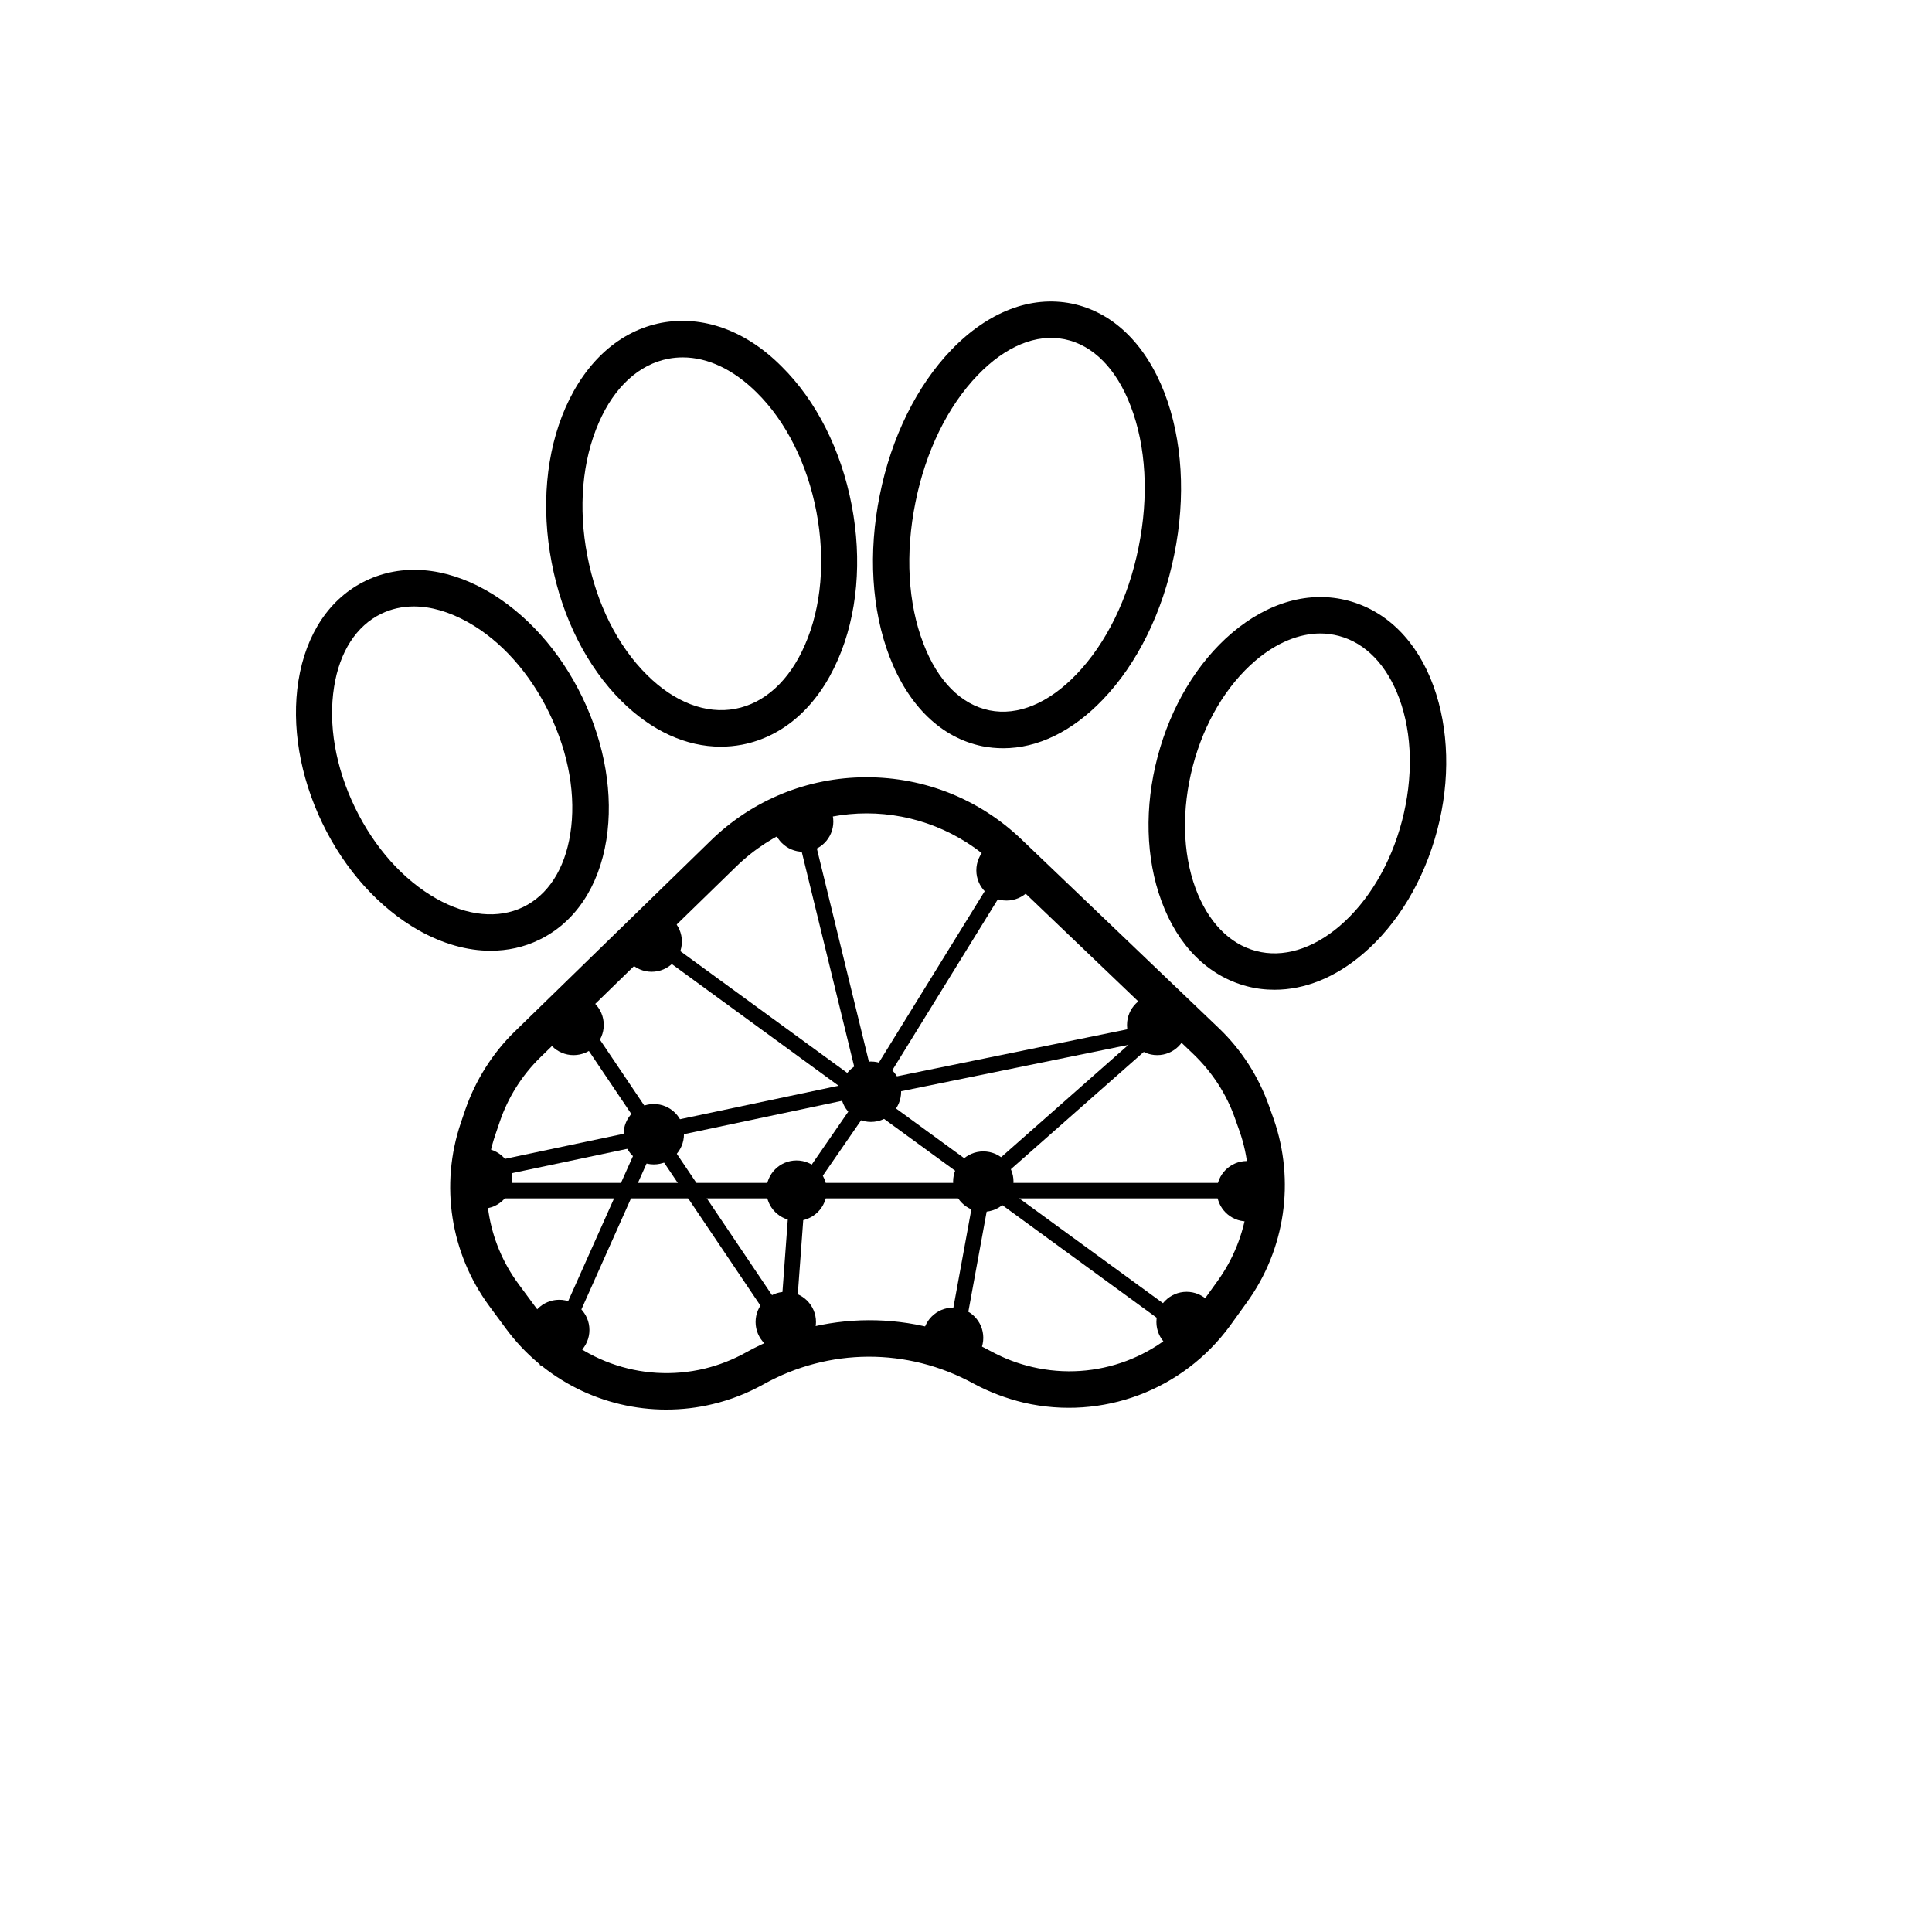 <svg xmlns="http://www.w3.org/2000/svg" xmlns:xlink="http://www.w3.org/1999/xlink" width="500" zoomAndPan="magnify" viewBox="0 0 375 375" height="500" preserveAspectRatio="xMidYMid meet" version="1.0"><defs><clipPath id="04e2f92848"><path d="M 184.996 223.488 L 196.719 223.488 L 196.719 235.211 L 184.996 235.211 Z M 184.996 223.488 " clip-rule="nonzero"/></clipPath><clipPath id="898cdbeba7"><path d="M 190.855 223.488 C 187.621 223.488 184.996 226.109 184.996 229.348 C 184.996 232.586 187.621 235.211 190.855 235.211 C 194.094 235.211 196.719 232.586 196.719 229.348 C 196.719 226.109 194.094 223.488 190.855 223.488 Z M 190.855 223.488 " clip-rule="nonzero"/></clipPath><clipPath id="cf56757d13"><path d="M 163.184 206.039 L 174.906 206.039 L 174.906 217.762 L 163.184 217.762 Z M 163.184 206.039 " clip-rule="nonzero"/></clipPath><clipPath id="3cb284b6a3"><path d="M 169.047 206.039 C 165.809 206.039 163.184 208.664 163.184 211.902 C 163.184 215.141 165.809 217.762 169.047 217.762 C 172.285 217.762 174.906 215.141 174.906 211.902 C 174.906 208.664 172.285 206.039 169.047 206.039 Z M 169.047 206.039 " clip-rule="nonzero"/></clipPath><clipPath id="29cc9ed016"><path d="M 87.703 222.887 L 99.426 222.887 L 99.426 234.609 L 87.703 234.609 Z M 87.703 222.887 " clip-rule="nonzero"/></clipPath><clipPath id="f4fb712cae"><path d="M 93.566 222.887 C 90.328 222.887 87.703 225.512 87.703 228.75 C 87.703 231.984 90.328 234.609 93.566 234.609 C 96.801 234.609 99.426 231.984 99.426 228.75 C 99.426 225.512 96.801 222.887 93.566 222.887 Z M 93.566 222.887 " clip-rule="nonzero"/></clipPath><clipPath id="10a0972c82"><path d="M 150.027 153.613 L 161.75 153.613 L 161.75 165.336 L 150.027 165.336 Z M 150.027 153.613 " clip-rule="nonzero"/></clipPath><clipPath id="5f1428a245"><path d="M 155.891 153.613 C 152.652 153.613 150.027 156.238 150.027 159.477 C 150.027 162.711 152.652 165.336 155.891 165.336 C 159.125 165.336 161.75 162.711 161.75 159.477 C 161.75 156.238 159.125 153.613 155.891 153.613 Z M 155.891 153.613 " clip-rule="nonzero"/></clipPath><clipPath id="e585671162"><path d="M 121.035 214.289 L 132.758 214.289 L 132.758 226.012 L 121.035 226.012 Z M 121.035 214.289 " clip-rule="nonzero"/></clipPath><clipPath id="d9e32576f7"><path d="M 126.898 214.289 C 123.66 214.289 121.035 216.914 121.035 220.152 C 121.035 223.391 123.66 226.012 126.898 226.012 C 130.133 226.012 132.758 223.391 132.758 220.152 C 132.758 216.914 130.133 214.289 126.898 214.289 Z M 126.898 214.289 " clip-rule="nonzero"/></clipPath><clipPath id="08a35d43c8"><path d="M 189.508 163.074 L 201.23 163.074 L 201.23 174.797 L 189.508 174.797 Z M 189.508 163.074 " clip-rule="nonzero"/></clipPath><clipPath id="747140d2d5"><path d="M 195.367 163.074 C 192.129 163.074 189.508 165.699 189.508 168.938 C 189.508 172.172 192.129 174.797 195.367 174.797 C 198.605 174.797 201.23 172.172 201.23 168.938 C 201.23 165.699 198.605 163.074 195.367 163.074 Z M 195.367 163.074 " clip-rule="nonzero"/></clipPath><clipPath id="3bd7cd4541"><path d="M 218.754 193.074 L 230.477 193.074 L 230.477 204.797 L 218.754 204.797 Z M 218.754 193.074 " clip-rule="nonzero"/></clipPath><clipPath id="68e3f39ed3"><path d="M 224.613 193.074 C 221.375 193.074 218.754 195.699 218.754 198.938 C 218.754 202.172 221.375 204.797 224.613 204.797 C 227.852 204.797 230.477 202.172 230.477 198.938 C 230.477 195.699 227.852 193.074 224.613 193.074 Z M 224.613 193.074 " clip-rule="nonzero"/></clipPath><clipPath id="0396cf7723"><path d="M 148.742 225.242 L 160.465 225.242 L 160.465 236.965 L 148.742 236.965 Z M 148.742 225.242 " clip-rule="nonzero"/></clipPath><clipPath id="ba3d301d3e"><path d="M 154.602 225.242 C 151.363 225.242 148.742 227.867 148.742 231.102 C 148.742 234.34 151.363 236.965 154.602 236.965 C 157.84 236.965 160.465 234.34 160.465 231.102 C 160.465 227.867 157.84 225.242 154.602 225.242 Z M 154.602 225.242 " clip-rule="nonzero"/></clipPath><clipPath id="cfbbea4fb2"><path d="M 146.66 250.742 L 158.383 250.742 L 158.383 262.465 L 146.66 262.465 Z M 146.66 250.742 " clip-rule="nonzero"/></clipPath><clipPath id="af44bd2d42"><path d="M 152.52 250.742 C 149.281 250.742 146.66 253.367 146.66 256.602 C 146.66 259.84 149.281 262.465 152.52 262.465 C 155.758 262.465 158.383 259.84 158.383 256.602 C 158.383 253.367 155.758 250.742 152.52 250.742 Z M 152.52 250.742 " clip-rule="nonzero"/></clipPath><clipPath id="915e0dec5b"><path d="M 179.133 253.809 L 190.855 253.809 L 190.855 265.531 L 179.133 265.531 Z M 179.133 253.809 " clip-rule="nonzero"/></clipPath><clipPath id="8cd7d4df80"><path d="M 184.996 253.809 C 181.758 253.809 179.133 256.434 179.133 259.672 C 179.133 262.906 181.758 265.531 184.996 265.531 C 188.23 265.531 190.855 262.906 190.855 259.672 C 190.855 256.434 188.23 253.809 184.996 253.809 Z M 184.996 253.809 " clip-rule="nonzero"/></clipPath><clipPath id="e396402ca3"><path d="M 224.457 250.742 L 236.18 250.742 L 236.18 262.465 L 224.457 262.465 Z M 224.457 250.742 " clip-rule="nonzero"/></clipPath><clipPath id="924908f31b"><path d="M 230.32 250.742 C 227.082 250.742 224.457 253.367 224.457 256.602 C 224.457 259.84 227.082 262.465 230.32 262.465 C 233.559 262.465 236.18 259.84 236.18 256.602 C 236.18 253.367 233.559 250.742 230.32 250.742 Z M 230.32 250.742 " clip-rule="nonzero"/></clipPath><clipPath id="ab422084ef"><path d="M 102.684 252.285 L 114.406 252.285 L 114.406 264.008 L 102.684 264.008 Z M 102.684 252.285 " clip-rule="nonzero"/></clipPath><clipPath id="85cf2379a5"><path d="M 108.543 252.285 C 105.309 252.285 102.684 254.91 102.684 258.145 C 102.684 261.383 105.309 264.008 108.543 264.008 C 111.781 264.008 114.406 261.383 114.406 258.145 C 114.406 254.91 111.781 252.285 108.543 252.285 Z M 108.543 252.285 " clip-rule="nonzero"/></clipPath><clipPath id="10ef4c9f03"><path d="M 236.18 225.352 L 247.902 225.352 L 247.902 237.074 L 236.18 237.074 Z M 236.18 225.352 " clip-rule="nonzero"/></clipPath><clipPath id="a1b96bc080"><path d="M 242.043 225.352 C 238.805 225.352 236.18 227.977 236.18 231.211 C 236.18 234.449 238.805 237.074 242.043 237.074 C 245.281 237.074 247.902 234.449 247.902 231.211 C 247.902 227.977 245.281 225.352 242.043 225.352 Z M 242.043 225.352 " clip-rule="nonzero"/></clipPath><clipPath id="e301c7860c"><path d="M 120.629 176.898 L 132.352 176.898 L 132.352 188.621 L 120.629 188.621 Z M 120.629 176.898 " clip-rule="nonzero"/></clipPath><clipPath id="6e1a81207a"><path d="M 126.488 176.898 C 123.25 176.898 120.629 179.52 120.629 182.758 C 120.629 185.996 123.25 188.621 126.488 188.621 C 129.727 188.621 132.352 185.996 132.352 182.758 C 132.352 179.52 129.727 176.898 126.488 176.898 Z M 126.488 176.898 " clip-rule="nonzero"/></clipPath><clipPath id="3712497c31"><path d="M 105.465 193.074 L 117.188 193.074 L 117.188 204.797 L 105.465 204.797 Z M 105.465 193.074 " clip-rule="nonzero"/></clipPath><clipPath id="457d8e1c6f"><path d="M 111.324 193.074 C 108.086 193.074 105.465 195.699 105.465 198.938 C 105.465 202.172 108.086 204.797 111.324 204.797 C 114.562 204.797 117.188 202.172 117.188 198.938 C 117.188 195.699 114.562 193.074 111.324 193.074 Z M 111.324 193.074 " clip-rule="nonzero"/></clipPath></defs><path fill="#000000" d="M 246.324 214.684 C 244.305 208.965 240.949 203.719 236.562 199.547 L 198.246 162.906 C 190.117 155.125 179.453 150.867 168.23 150.867 C 168.145 150.867 168.102 150.867 168.016 150.867 C 156.703 150.91 145.996 155.297 137.91 163.207 L 99.938 200.191 C 95.594 204.406 92.285 209.695 90.305 215.414 L 89.445 217.953 C 85.359 229.996 87.426 243.238 94.949 253.477 L 98.219 257.906 C 105.613 267.926 117.227 273.602 129.309 273.602 C 132.32 273.602 135.375 273.258 138.383 272.527 C 141.824 271.707 145.094 270.418 148.188 268.699 C 160.918 261.602 176.141 261.559 188.914 268.527 C 192.012 270.203 195.324 271.449 198.762 272.27 C 213.941 275.75 229.641 269.859 238.801 257.258 L 242.023 252.785 C 249.465 242.508 251.398 229.219 247.23 217.223 Z M 236.348 248.617 L 233.125 253.09 C 225.641 263.41 212.824 268.227 200.398 265.344 C 197.602 264.699 194.891 263.668 192.355 262.289 C 177.434 254.164 159.672 254.25 144.793 262.508 C 142.254 263.926 139.59 264.957 136.793 265.645 C 124.406 268.613 111.508 263.926 103.938 253.691 L 100.668 249.262 C 94.477 240.918 92.801 230.039 96.152 220.234 L 97.016 217.695 C 98.605 213.008 101.312 208.707 104.883 205.223 L 142.855 168.238 C 149.953 161.316 159.113 157.875 168.23 157.875 C 177.262 157.875 186.293 161.273 193.387 168.023 L 231.703 204.664 C 235.273 208.105 238.07 212.363 239.703 217.051 L 240.605 219.586 C 244.004 229.348 242.414 240.188 236.348 248.617 Z M 236.348 248.617 " fill-opacity="1" fill-rule="nonzero"/><path fill="#000000" d="M 104.625 182.43 C 111.594 179.078 116.238 172.152 117.699 162.992 C 119.074 154.305 117.441 144.5 113.055 135.383 C 108.668 126.266 102.004 118.914 94.348 114.57 C 86.262 110.012 77.961 109.367 70.996 112.723 C 64.031 116.074 59.387 123 57.922 132.16 C 56.547 140.848 58.18 150.652 62.566 159.77 C 66.953 168.887 73.621 176.238 81.273 180.582 C 85.961 183.207 90.691 184.539 95.207 184.539 C 98.52 184.539 101.703 183.852 104.625 182.43 Z M 68.891 156.715 C 65.105 148.887 63.684 140.59 64.848 133.32 C 65.922 126.484 69.191 121.449 74.008 119.129 C 75.941 118.184 78.094 117.711 80.328 117.711 C 83.641 117.711 87.207 118.742 90.82 120.762 C 97.273 124.375 102.863 130.652 106.648 138.48 C 110.43 146.309 111.852 154.609 110.688 161.875 C 109.613 168.715 106.348 173.746 101.531 176.066 C 96.711 178.391 90.734 177.828 84.715 174.434 C 78.309 170.82 72.672 164.543 68.891 156.715 Z M 68.891 156.715 " fill-opacity="1" fill-rule="nonzero"/><path fill="#000000" d="M 278.234 133.148 C 275.055 124.418 269.16 118.57 261.68 116.59 C 254.195 114.613 246.195 116.848 239.102 122.871 C 232.391 128.59 227.273 137.105 224.695 146.867 C 222.113 156.629 222.371 166.562 225.426 174.863 C 228.609 183.594 234.5 189.441 241.98 191.418 C 243.746 191.891 245.551 192.109 247.402 192.109 C 253.25 192.109 259.184 189.742 264.559 185.141 C 271.27 179.422 276.387 170.906 278.965 161.145 C 281.547 151.383 281.246 141.449 278.234 133.148 Z M 272.129 159.34 C 269.934 167.723 265.594 174.992 260 179.766 C 254.754 184.238 248.992 185.957 243.789 184.582 C 238.586 183.207 234.457 178.906 232.047 172.41 C 229.512 165.488 229.34 157.059 231.531 148.672 C 233.727 140.285 238.07 133.02 243.66 128.246 C 247.746 124.762 252.133 122.957 256.305 122.957 C 257.508 122.957 258.711 123.129 259.871 123.43 C 265.074 124.805 269.203 129.105 271.613 135.598 C 274.148 142.523 274.32 150.953 272.129 159.34 Z M 272.129 159.34 " fill-opacity="1" fill-rule="nonzero"/><path fill="#000000" d="M 120.625 136.074 C 126.473 141.879 133.18 144.93 139.891 144.93 C 141.266 144.93 142.641 144.801 144.02 144.543 C 152.059 142.996 158.684 137.148 162.641 128.031 C 166.422 119.387 167.371 108.723 165.305 98.012 C 163.242 87.305 158.426 77.758 151.715 71.137 C 144.75 64.125 136.406 61.16 128.363 62.664 C 120.367 64.211 113.742 70.059 109.742 79.176 C 105.957 87.82 105.012 98.488 107.078 109.195 C 109.098 119.859 113.914 129.406 120.625 136.074 Z M 116.238 82.016 C 119.246 75.094 124.062 70.707 129.742 69.629 C 130.645 69.457 131.59 69.371 132.535 69.371 C 137.395 69.371 142.383 71.738 146.855 76.168 C 152.574 81.801 156.703 90.059 158.469 99.348 C 160.23 108.637 159.457 117.84 156.23 125.191 C 153.223 132.117 148.406 136.504 142.727 137.578 C 137.051 138.652 130.945 136.332 125.613 131.039 C 119.891 125.406 115.766 117.152 114 107.863 C 112.195 98.531 113.012 89.371 116.238 82.016 Z M 116.238 82.016 " fill-opacity="1" fill-rule="nonzero"/><path fill="#000000" d="M 190.68 144.844 C 192.012 145.102 193.344 145.234 194.719 145.234 C 201.387 145.234 208.094 142.008 214.031 135.816 C 220.738 128.848 225.684 118.828 227.918 107.645 C 230.199 96.465 229.512 85.328 226.027 76.254 C 222.328 66.707 215.965 60.555 208.008 58.922 C 200.055 57.332 191.797 60.512 184.656 67.91 C 177.949 74.879 173.004 84.898 170.766 96.078 C 168.488 107.258 169.176 118.398 172.66 127.473 C 176.355 137.062 182.723 143.211 190.68 144.844 Z M 177.691 97.496 C 179.668 87.605 183.969 78.832 189.773 72.812 C 195.148 67.223 201.129 64.727 206.633 65.848 C 212.137 66.965 216.695 71.566 219.449 78.789 C 222.457 86.574 223.016 96.336 220.996 106.227 C 219.02 116.117 214.719 124.891 208.91 130.91 C 203.535 136.504 197.559 138.996 192.055 137.879 C 186.551 136.762 181.992 132.16 179.238 124.934 C 176.227 117.152 175.668 107.43 177.691 97.496 Z M 177.691 97.496 " fill-opacity="1" fill-rule="nonzero"/><path stroke-linecap="butt" transform="matrix(0.606, 0.442, -0.442, 0.606, 123.469, 178.359)" fill="none" stroke-linejoin="miter" d="M -0.001 1.999 L 177.958 2.003 " stroke="#000000" stroke-width="4" stroke-opacity="1" stroke-miterlimit="4"/><path stroke-linecap="butt" transform="matrix(0.75, 0, -0, 0.75, 93.565, 229.603)" fill="none" stroke-linejoin="miter" d="M 0.002 1.998 L 203.002 1.998 " stroke="#000000" stroke-width="4" stroke-opacity="1" stroke-miterlimit="4"/><path stroke-linecap="butt" transform="matrix(-0.562, 0.496, -0.496, -0.562, 225.447, 201.136)" fill="none" stroke-linejoin="miter" d="M 0.002 2.001 L 58.022 2.003 " stroke="#000000" stroke-width="4" stroke-opacity="1" stroke-miterlimit="4"/><g clip-path="url(#04e2f92848)"><g clip-path="url(#898cdbeba7)"><path fill="#000000" d="M 184.996 223.488 L 196.719 223.488 L 196.719 235.211 L 184.996 235.211 Z M 184.996 223.488 " fill-opacity="1" fill-rule="nonzero"/></g></g><path stroke-linecap="butt" transform="matrix(0.734, -0.155, 0.155, 0.734, 130.362, 217.578)" fill="none" stroke-linejoin="miter" d="M -0.002 2.002 L 50.304 2.001 " stroke="#000000" stroke-width="4" stroke-opacity="1" stroke-miterlimit="4"/><g clip-path="url(#cf56757d13)"><g clip-path="url(#3cb284b6a3)"><path fill="#000000" d="M 163.184 206.039 L 174.906 206.039 L 174.906 217.762 L 163.184 217.762 Z M 163.184 206.039 " fill-opacity="1" fill-rule="nonzero"/></g></g><g clip-path="url(#29cc9ed016)"><g clip-path="url(#f4fb712cae)"><path fill="#000000" d="M 87.703 222.887 L 99.426 222.887 L 99.426 234.609 L 87.703 234.609 Z M 87.703 222.887 " fill-opacity="1" fill-rule="nonzero"/></g></g><path stroke-linecap="butt" transform="matrix(0.178, 0.729, -0.729, 0.178, 156.055, 154.47)" fill="none" stroke-linejoin="miter" d="M 0.002 2.001 L 73.845 2 " stroke="#000000" stroke-width="4" stroke-opacity="1" stroke-miterlimit="4"/><path stroke-linecap="butt" transform="matrix(-0.394, 0.638, -0.638, -0.394, 198.144, 167.329)" fill="none" stroke-linejoin="miter" d="M 0.002 1.999 L 66.829 1.998 " stroke="#000000" stroke-width="4" stroke-opacity="1" stroke-miterlimit="4"/><g clip-path="url(#10a0972c82)"><g clip-path="url(#5f1428a245)"><path fill="#000000" d="M 150.027 153.613 L 161.75 153.613 L 161.75 165.336 L 150.027 165.336 Z M 150.027 153.613 " fill-opacity="1" fill-rule="nonzero"/></g></g><path stroke-linecap="butt" transform="matrix(0.419, 0.622, -0.622, 0.419, 112.567, 196.05)" fill="none" stroke-linejoin="miter" d="M 0 1.998 L 98.433 1.998 " stroke="#000000" stroke-width="4" stroke-opacity="1" stroke-miterlimit="4"/><g clip-path="url(#e585671162)"><g clip-path="url(#d9e32576f7)"><path fill="#000000" d="M 121.035 214.289 L 132.758 214.289 L 132.758 226.012 L 121.035 226.012 Z M 121.035 214.289 " fill-opacity="1" fill-rule="nonzero"/></g></g><g clip-path="url(#08a35d43c8)"><g clip-path="url(#747140d2d5)"><path fill="#000000" d="M 189.508 163.074 L 201.23 163.074 L 201.23 174.797 L 189.508 174.797 Z M 189.508 163.074 " fill-opacity="1" fill-rule="nonzero"/></g></g><g clip-path="url(#3bd7cd4541)"><g clip-path="url(#68e3f39ed3)"><path fill="#000000" d="M 218.754 193.074 L 230.477 193.074 L 230.477 204.797 L 218.754 204.797 Z M 218.754 193.074 " fill-opacity="1" fill-rule="nonzero"/></g></g><path stroke-linecap="butt" transform="matrix(0.426, -0.617, 0.617, 0.426, 154.654, 230.249)" fill="none" stroke-linejoin="miter" d="M -0.002 1.999 L 36.146 1.999 " stroke="#000000" stroke-width="4" stroke-opacity="1" stroke-miterlimit="4"/><g clip-path="url(#0396cf7723)"><g clip-path="url(#ba3d301d3e)"><path fill="#000000" d="M 148.742 225.242 L 160.465 225.242 L 160.465 236.965 L 148.742 236.965 Z M 148.742 225.242 " fill-opacity="1" fill-rule="nonzero"/></g></g><g clip-path="url(#cfbbea4fb2)"><g clip-path="url(#af44bd2d42)"><path fill="#000000" d="M 146.66 250.742 L 158.383 250.742 L 158.383 262.465 L 146.66 262.465 Z M 146.66 250.742 " fill-opacity="1" fill-rule="nonzero"/></g></g><path stroke-linecap="butt" transform="matrix(-0.735, 0.15, -0.15, -0.735, 230.772, 200.406)" fill="none" stroke-linejoin="miter" d="M -0.001 1.998 L 81.3 2.001 " stroke="#000000" stroke-width="4" stroke-opacity="1" stroke-miterlimit="4"/><path stroke-linecap="butt" transform="matrix(0.055, -0.748, 0.748, 0.055, 151.023, 262.353)" fill="none" stroke-linejoin="miter" d="M -0.002 2.001 L 43.349 2.001 " stroke="#000000" stroke-width="4" stroke-opacity="1" stroke-miterlimit="4"/><path stroke-linecap="butt" transform="matrix(0.135, -0.738, 0.738, 0.135, 183.516, 262.19)" fill="none" stroke-linejoin="miter" d="M -0.002 2.002 L 42.358 2.002 " stroke="#000000" stroke-width="4" stroke-opacity="1" stroke-miterlimit="4"/><g clip-path="url(#915e0dec5b)"><g clip-path="url(#8cd7d4df80)"><path fill="#000000" d="M 179.133 253.809 L 190.855 253.809 L 190.855 265.531 L 179.133 265.531 Z M 179.133 253.809 " fill-opacity="1" fill-rule="nonzero"/></g></g><g clip-path="url(#e396402ca3)"><g clip-path="url(#924908f31b)"><path fill="#000000" d="M 224.457 250.742 L 236.18 250.742 L 236.18 262.465 L 224.457 262.465 Z M 224.457 250.742 " fill-opacity="1" fill-rule="nonzero"/></g></g><path stroke-linecap="butt" transform="matrix(0.734, -0.155, 0.155, 0.734, 87.704, 227.106)" fill="none" stroke-linejoin="miter" d="M 0.001 2.001 L 50.307 2.001 " stroke="#000000" stroke-width="4" stroke-opacity="1" stroke-miterlimit="4"/><path stroke-linecap="butt" transform="matrix(-0.306, 0.685, -0.685, -0.306, 127.564, 221.216)" fill="none" stroke-linejoin="miter" d="M 0.001 1.999 L 65.611 1.998 " stroke="#000000" stroke-width="4" stroke-opacity="1" stroke-miterlimit="4"/><g clip-path="url(#ab422084ef)"><g clip-path="url(#85cf2379a5)"><path fill="#000000" d="M 102.684 252.285 L 114.406 252.285 L 114.406 264.008 L 102.684 264.008 Z M 102.684 252.285 " fill-opacity="1" fill-rule="nonzero"/></g></g><g clip-path="url(#10ef4c9f03)"><g clip-path="url(#a1b96bc080)"><path fill="#000000" d="M 236.18 225.352 L 247.902 225.352 L 247.902 237.074 L 236.18 237.074 Z M 236.18 225.352 " fill-opacity="1" fill-rule="nonzero"/></g></g><g clip-path="url(#e301c7860c)"><g clip-path="url(#6e1a81207a)"><path fill="#000000" d="M 120.629 176.898 L 132.352 176.898 L 132.352 188.621 L 120.629 188.621 Z M 120.629 176.898 " fill-opacity="1" fill-rule="nonzero"/></g></g><g clip-path="url(#3712497c31)"><g clip-path="url(#457d8e1c6f)"><path fill="#000000" d="M 105.465 193.074 L 117.188 193.074 L 117.188 204.797 L 105.465 204.797 Z M 105.465 193.074 " fill-opacity="1" fill-rule="nonzero"/></g></g></svg>
